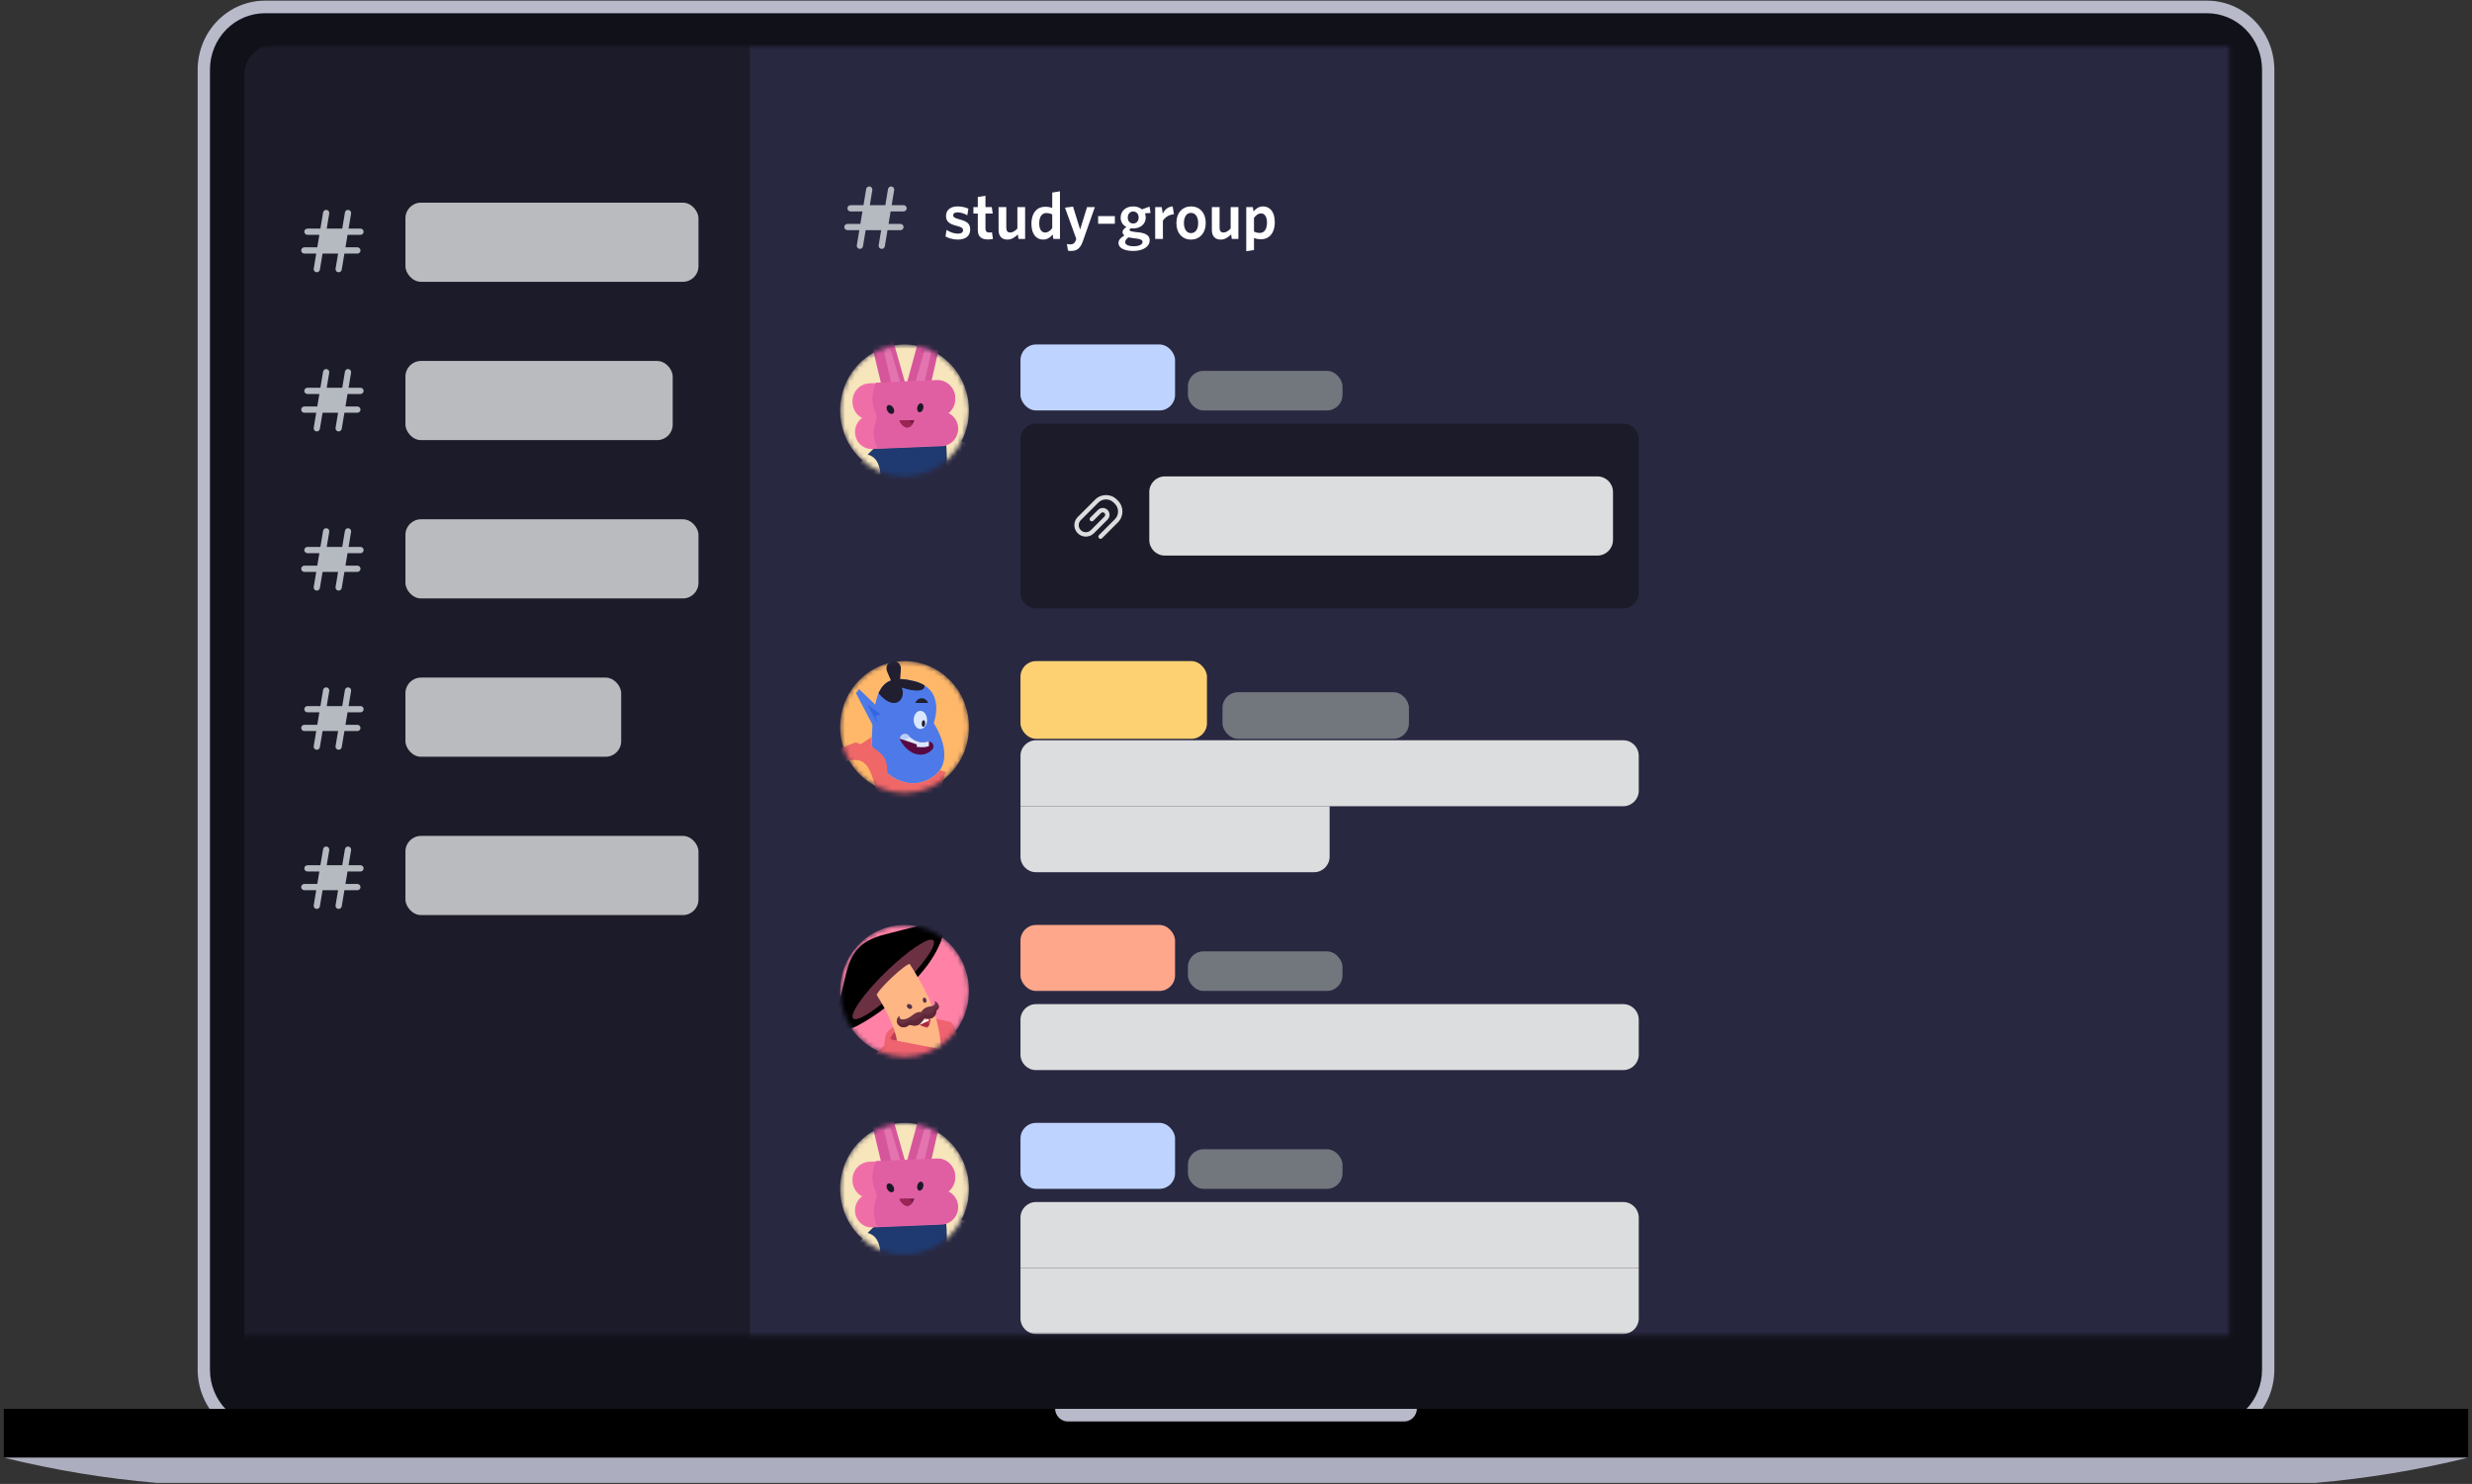 <svg width="528" height="317" viewBox="0 0 528 317" fill="none" xmlns="http://www.w3.org/2000/svg">
<rect x="0" y="0" width="528" height="317" fill="#333333" stroke="none"/>
<path d="M471.399 0.13H56.512C48.616 0.13 42.215 6.687 42.215 14.776V292.663C42.215 300.752 48.616 307.309 56.512 307.309H471.399C479.295 307.309 485.696 300.752 485.696 292.663V14.776C485.696 6.687 479.295 0.13 471.399 0.13Z" fill="#11111A"/>
<path d="M471.399 2.825C474.501 2.825 477.478 4.082 479.679 6.32C481.881 8.559 483.13 11.598 483.153 14.776V292.6C483.153 295.793 481.914 298.856 479.71 301.114C477.506 303.372 474.516 304.64 471.399 304.64H56.6C53.483 304.64 50.493 303.372 48.289 301.114C46.085 298.856 44.846 295.793 44.846 292.6V14.776C44.869 11.598 46.118 8.559 48.32 6.32C50.521 4.082 53.498 2.825 56.6 2.825H471.399ZM471.399 0.13H56.6C52.8 0.13 49.154 1.67 46.459 4.414C43.764 7.158 42.238 10.883 42.215 14.776V292.6C42.215 296.508 43.73 300.256 46.428 303.02C49.126 305.783 52.785 307.336 56.6 307.336H471.399C475.214 307.336 478.873 305.783 481.571 303.02C484.269 300.256 485.784 296.508 485.784 292.6V14.776C485.761 10.883 484.235 7.158 481.54 4.414C478.845 1.67 475.199 0.13 471.399 0.13V0.13Z" fill="#B8B9C9"/>
<path d="M527.186 300.956H0.814V311.37H527.186V300.956Z" fill="url(#paint0_linear_26173_43411)"/>
<path d="M300.008 303.652H227.995C227.304 303.629 226.647 303.338 226.158 302.837C225.67 302.336 225.385 301.664 225.363 300.956H302.639C302.617 301.664 302.333 302.336 301.844 302.837C301.355 303.338 300.699 303.629 300.008 303.652Z" fill="#B8B9C9"/>
<path d="M0.814 311.379C11.54 314.03 22.449 315.832 33.444 316.77H494.556C505.551 315.832 516.46 314.03 527.186 311.379H0.814Z" fill="#ACADBF"/>
<mask id="mask0_26173_43411" style="mask-type:alpha" maskUnits="userSpaceOnUse" x="51" y="9" width="426" height="277">
<path d="M476.137 9.834H51.865V285.259H476.137V9.834Z" fill="#36393F"/>
</mask>
<g mask="url(#mask0_26173_43411)">
<rect x="52.207" y="9.471" width="520.667" height="373.423" rx="6.638" fill="#292841"/>
<path d="M52.207 16.109C52.207 12.443 55.179 9.471 58.845 9.471H160.192V382.894H58.845C55.179 382.894 52.207 379.922 52.207 376.256V16.109Z" fill="#1C1B29"/>
<path d="M207.225 49.039C207.225 47.757 206.551 47.278 204.831 46.827C203.841 46.559 203.593 46.348 203.593 45.981C203.593 45.615 203.896 45.361 204.515 45.361C205.175 45.361 205.959 45.601 206.619 45.981L206.839 44.572C206.179 44.276 205.381 44.093 204.515 44.093C202.974 44.093 202.066 44.925 202.066 46.108C202.066 47.348 202.74 47.827 204.35 48.25C205.409 48.518 205.698 48.715 205.698 49.194C205.698 49.645 205.313 49.913 204.597 49.913C203.772 49.913 202.891 49.589 202.176 49.11L201.956 50.519C202.589 50.871 203.579 51.181 204.542 51.181C206.289 51.181 207.225 50.378 207.225 49.039Z" fill="white"/>
<path d="M212.083 51.04L211.877 49.617C211.725 49.659 211.546 49.673 211.354 49.673C210.721 49.673 210.487 49.377 210.487 48.828V45.615H212.042L211.835 44.234H210.487V41.824L208.85 42.078V44.234H207.915V45.615H208.85V49.11C208.85 50.66 209.731 51.153 211.037 51.153C211.519 51.153 211.822 51.097 212.083 51.04Z" fill="white"/>
<path d="M213.288 44.234V49.124C213.288 50.406 213.935 51.181 215.186 51.181C216.067 51.181 216.782 50.688 217.401 50.082L217.552 51.04H218.956V44.234H217.305V48.828C216.823 49.335 216.301 49.673 215.792 49.673C215.186 49.673 214.939 49.279 214.939 48.687V44.234H213.288Z" fill="white"/>
<path d="M221.971 47.729C221.971 46.235 222.59 45.516 223.457 45.516C224.021 45.516 224.337 45.615 224.75 45.812V48.729C224.31 49.307 223.842 49.673 223.237 49.673C222.508 49.673 221.971 49.053 221.971 47.729ZM220.307 47.827C220.307 50.124 221.421 51.181 222.81 51.181C223.732 51.181 224.379 50.674 224.846 50.096L224.984 51.04H226.401V40.866L224.75 41.134V44.417C224.351 44.276 223.842 44.164 223.209 44.164C221.669 44.164 220.307 45.291 220.307 47.827Z" fill="white"/>
<path d="M228.781 53.605C229.977 53.605 230.748 53.112 231.312 51.477L233.857 44.234H232.192L230.707 49.025L229.193 44.135L227.474 44.361L229.881 51.026L229.826 51.223C229.606 51.956 229.166 52.21 228.616 52.21C228.327 52.21 228.093 52.168 227.887 52.111L228.107 53.534C228.258 53.577 228.423 53.605 228.781 53.605Z" fill="white"/>
<path d="M238.126 47.799V46.165H234.55V47.799H238.126Z" fill="white"/>
<path d="M243.209 46.446C243.209 47.193 242.769 47.743 242.04 47.743C241.325 47.743 240.884 47.207 240.884 46.503C240.884 45.756 241.311 45.178 242.04 45.178C242.742 45.178 243.209 45.728 243.209 46.446ZM245.562 51.322C245.562 50.279 244.709 49.843 243.347 49.645L242.494 49.561C241.462 49.406 241.256 49.349 241.256 49.124C241.256 49.011 241.366 48.884 241.531 48.757C241.696 48.786 241.875 48.8 242.068 48.8C243.498 48.8 244.722 47.926 244.722 46.461C244.722 46.151 244.667 45.84 244.544 45.573L245.754 45.488L245.534 44.135L243.911 44.727C243.429 44.319 242.797 44.093 242.026 44.093C240.541 44.093 239.358 45.009 239.358 46.503C239.358 47.405 239.825 48.109 240.609 48.49C240.059 48.828 239.77 49.194 239.77 49.575C239.77 49.843 239.894 50.096 240.155 50.307C239.33 50.787 238.904 51.28 238.904 51.914C238.904 53.041 240.265 53.605 242.068 53.605C243.993 53.605 245.562 52.788 245.562 51.322ZM242.178 52.604C240.926 52.604 240.334 52.238 240.334 51.731C240.334 51.378 240.554 51.054 241.036 50.702C241.366 50.773 241.572 50.815 242.026 50.871L242.92 50.984C243.746 51.111 244.035 51.322 244.035 51.688C244.035 52.196 243.361 52.604 242.178 52.604Z" fill="white"/>
<path d="M250.741 45.77L250.48 44.093C249.448 44.15 248.788 44.812 248.348 45.601L248.142 44.234H246.738V51.04H248.389V47.137C248.871 46.404 249.71 45.84 250.741 45.77Z" fill="white"/>
<path d="M257.53 47.63C257.53 45.418 256.209 44.093 254.394 44.093C252.592 44.093 251.271 45.432 251.271 47.644C251.271 49.857 252.578 51.181 254.38 51.181C256.196 51.181 257.53 49.843 257.53 47.63ZM255.921 47.644C255.921 48.912 255.398 49.8 254.38 49.8C253.417 49.8 252.88 48.884 252.88 47.63C252.88 46.376 253.403 45.474 254.38 45.474C255.37 45.474 255.921 46.39 255.921 47.644Z" fill="white"/>
<path d="M258.842 44.234V49.124C258.842 50.406 259.488 51.181 260.74 51.181C261.62 51.181 262.336 50.688 262.955 50.082L263.106 51.04H264.509V44.234H262.858V48.828C262.377 49.335 261.854 49.673 261.345 49.673C260.74 49.673 260.492 49.279 260.492 48.687V44.234H258.842Z" fill="white"/>
<path d="M270.62 47.546C270.62 49.039 269.973 49.758 269.12 49.758C268.556 49.758 268.24 49.659 267.841 49.462V46.545C268.281 45.967 268.749 45.587 269.34 45.587C270.083 45.587 270.62 46.235 270.62 47.546ZM272.284 47.447C272.284 45.164 271.17 44.093 269.781 44.093C268.859 44.093 268.213 44.614 267.745 45.164L267.593 44.234H266.19V53.661L267.841 53.408V50.843C268.24 50.998 268.749 51.111 269.382 51.111C270.909 51.111 272.284 49.983 272.284 47.447Z" fill="white"/>
<mask id="mask1_26173_43411" style="mask-type:alpha" maskUnits="userSpaceOnUse" x="179" y="73" width="28" height="29">
<ellipse cx="193.206" cy="87.678" rx="13.756" ry="14.091" fill="#C4C4C4"/>
</mask>
<g mask="url(#mask1_26173_43411)">
<ellipse cx="193.206" cy="87.678" rx="13.756" ry="14.091" fill="#F7E5BC"/>
<path d="M209.026 96.499L207.157 100.916C207.011 101.265 206.798 101.58 206.53 101.843C206.263 102.106 205.947 102.311 205.601 102.447C205.255 102.582 204.886 102.645 204.516 102.632C204.145 102.619 203.781 102.53 203.445 102.37L196.459 99.113L199.939 93.494L204.196 95.926L204.824 94.025C207.02 94.92 208.194 95.703 209.026 96.499Z" fill="#F7E5BC"/>
<path d="M200.907 94.36C203.718 94.836 203.977 95.437 204.728 96.946L201.712 96.597L200.907 94.36Z" fill="#F7E5BC"/>
<path d="M187.672 70.416C187.113 70.594 186.641 70.984 186.352 71.506C186.063 72.028 185.979 72.642 186.116 73.226L188.913 84.925L193.921 83.863L190.551 72.01C190.466 71.71 190.325 71.43 190.133 71.187C189.942 70.944 189.706 70.742 189.438 70.594C189.17 70.445 188.875 70.353 188.572 70.323C188.269 70.292 187.963 70.324 187.672 70.416Z" fill="#D6569B"/>
<path d="M190.455 82.185L192.434 82.102L190.332 75.057C190.303 74.955 190.254 74.861 190.188 74.78C190.122 74.699 190.04 74.633 189.948 74.586C189.856 74.539 189.755 74.512 189.652 74.506C189.549 74.5 189.446 74.516 189.35 74.553C189.181 74.62 189.041 74.748 188.958 74.913C188.875 75.078 188.854 75.268 188.9 75.448L190.455 82.185Z" fill="#E374B0"/>
<path d="M199.256 70.36C199.817 70.533 200.293 70.918 200.587 71.437C200.881 71.957 200.971 72.571 200.838 73.156L198.164 84.869L193.143 83.877L196.39 71.982C196.472 71.681 196.611 71.4 196.8 71.154C196.989 70.909 197.224 70.706 197.491 70.555C197.757 70.403 198.051 70.308 198.354 70.275C198.657 70.242 198.964 70.271 199.256 70.36Z" fill="#D6569B"/>
<path d="M197.359 82.158L195.395 82.088L197.414 75.015C197.443 74.914 197.492 74.82 197.558 74.74C197.625 74.659 197.707 74.594 197.799 74.548C197.892 74.501 197.993 74.476 198.096 74.472C198.199 74.469 198.301 74.487 198.396 74.526C198.565 74.59 198.706 74.714 198.791 74.876C198.877 75.039 198.901 75.227 198.86 75.407L197.359 82.158Z" fill="#E374B0"/>
<path d="M202.968 99.211L202.149 101.866L202.04 102.202L201.03 105.445H182.255C182.077 104.732 182.296 104.592 182.773 103.795C183.251 102.999 183.005 103.208 183.073 101.279C183.128 99.923 183.606 98.665 185.311 97.1C185.83 96.639 185.952 96.457 186.485 95.954L186.648 95.8L186.73 95.716L186.839 95.632L199.666 93.564L202.245 97.966L202.968 99.211Z" fill="#F7E5BC"/>
<path d="M202.149 101.866C202.067 103.138 201.958 104.34 201.821 105.445H188.026C188.04 104.872 188.053 104.159 188.081 103.292C188.078 103.199 188.083 103.105 188.094 103.013V101.936C187.999 99.378 187.289 97.631 185.311 97.1C185.679 96.722 186.061 96.345 186.484 95.954L186.648 95.8L186.839 95.632L199.665 93.564C200.675 93.941 201.344 94.207 202.108 95.003C202.19 96.01 202.231 97.002 202.244 97.966C202.258 99.322 202.217 100.622 202.149 101.866Z" fill="#1F3A70"/>
<path d="M200.918 88.032L186.031 88.642C184.072 88.722 182.547 90.414 182.625 92.421L182.626 92.427C182.704 94.434 184.356 95.996 186.315 95.916L201.202 95.306C203.162 95.226 204.686 93.533 204.608 91.526L204.608 91.521C204.529 89.513 202.877 87.951 200.918 88.032Z" fill="#F06EA8"/>
<path d="M200.141 81.271L185.676 81.892C183.605 81.981 181.997 83.772 182.084 85.893L182.089 86.02C182.176 88.141 183.925 89.789 185.995 89.7L200.46 89.079C202.531 88.99 204.139 87.198 204.052 85.077L204.047 84.95C203.96 82.829 202.211 81.182 200.141 81.271Z" fill="#F06EA8"/>
<path d="M201.153 95.185C203.063 95.101 204.632 93.522 204.632 91.565C204.639 90.853 204.44 90.156 204.061 89.559C203.683 88.962 203.141 88.493 202.504 88.21C202.984 87.835 203.368 87.347 203.625 86.787C203.881 86.228 204.002 85.613 203.977 84.995V84.87C203.956 84.365 203.838 83.869 203.63 83.411C203.422 82.953 203.127 82.541 202.763 82.199C202.4 81.858 201.974 81.593 201.51 81.421C201.046 81.248 200.554 81.171 200.061 81.193L187.153 81.752C185.993 84.031 186.157 86.477 187.016 88.238C187.142 88.505 187.212 88.795 187.224 89.091C187.236 89.386 187.188 89.681 187.084 89.957C185.843 93.34 187.48 95.786 187.48 95.786L201.153 95.185Z" fill="#E05FA3"/>
<path d="M190.73 88.332C191.058 88.112 191.076 87.547 190.771 87.069C190.465 86.591 189.952 86.381 189.624 86.601C189.296 86.821 189.278 87.386 189.583 87.865C189.889 88.343 190.402 88.552 190.73 88.332Z" fill="#1B1926"/>
<path d="M197.194 87.289C197.336 86.768 197.169 86.265 196.82 86.166C196.472 86.066 196.075 86.407 195.933 86.928C195.791 87.448 195.958 87.951 196.307 88.05C196.655 88.15 197.052 87.809 197.194 87.289Z" fill="#1B1926"/>
<path d="M192.161 90.013C193.061 91.578 194.385 91.942 195.272 89.915C195.282 89.897 195.288 89.876 195.287 89.855C195.286 89.834 195.28 89.813 195.269 89.796C195.257 89.778 195.241 89.764 195.223 89.756C195.204 89.747 195.183 89.744 195.163 89.747L192.256 89.831C192.237 89.833 192.218 89.841 192.201 89.852C192.185 89.863 192.172 89.879 192.162 89.896C192.153 89.914 192.148 89.934 192.147 89.954C192.147 89.975 192.152 89.995 192.161 90.013Z" fill="#751B40"/>
<path d="M193.975 89.789L192.256 89.831C192.237 89.833 192.218 89.841 192.201 89.852C192.185 89.863 192.172 89.879 192.162 89.896C192.153 89.914 192.148 89.934 192.147 89.954C192.147 89.975 192.152 89.995 192.161 90.013C192.938 91.355 194.016 91.816 194.876 90.642C194.663 90.274 194.35 89.978 193.975 89.789Z" fill="#9C2455"/>
</g>
<g clipPath="url(#clip0_26173_43411)">
<rect x="217.968" y="73.587" width="33.014" height="14.091" rx="3.319" fill="#BED3FF"/>
<rect x="253.733" y="79.224" width="33.014" height="8.455" rx="3.319" fill="#72767D"/>
</g>
<path d="M217.968 93.816C217.968 91.983 219.454 90.497 221.287 90.497H346.707C348.54 90.497 350.026 91.983 350.026 93.816V126.634C350.026 128.467 348.54 129.953 346.707 129.953H221.287C219.454 129.953 217.968 128.467 217.968 126.634V93.816Z" fill="#1C1B29"/>
<path d="M245.479 105.089C245.479 103.256 246.965 101.771 248.798 101.771H341.204C343.037 101.771 344.523 103.256 344.523 105.089V115.361C344.523 117.194 343.037 118.68 341.204 118.68H248.798C246.965 118.68 245.479 117.194 245.479 115.361V105.089Z" fill="#DCDDDE"/>
<mask id="mask2_26173_43411" style="mask-type:alpha" maskUnits="userSpaceOnUse" x="179" y="141" width="28" height="29">
<ellipse cx="193.206" cy="155.317" rx="13.756" ry="14.091" fill="#C4C4C4"/>
</mask>
<g mask="url(#mask2_26173_43411)">
<ellipse cx="193.206" cy="155.317" rx="13.756" ry="14.091" fill="#FFB869"/>
<path d="M186.148 159.92C187.754 165.639 194.212 169.601 199.394 165.863C204.575 162.126 199.43 154.463 199.43 154.463C199.43 154.463 202.24 147.212 195.198 145.492C188.155 143.773 186.404 146.913 186.148 159.92Z" fill="#4D7AE8"/>
<path d="M196.583 155.734C195.797 155.734 195.16 154.864 195.16 153.79C195.16 152.717 195.797 151.847 196.583 151.847C197.369 151.847 198.006 152.717 198.006 153.79C198.006 154.864 197.369 155.734 196.583 155.734Z" fill="#DBE7FF"/>
<path d="M197.194 155.266C196.993 155.252 196.851 154.924 196.877 154.532C196.903 154.141 197.087 153.835 197.288 153.849C197.489 153.863 197.631 154.192 197.605 154.583C197.579 154.974 197.395 155.28 197.194 155.266Z" fill="#201E2F"/>
<path d="M198.227 150.165C198.132 149.875 197.951 149.622 197.709 149.443C197.466 149.264 197.175 149.168 196.876 149.168C196.578 149.168 196.286 149.264 196.044 149.443C195.802 149.622 195.621 149.875 195.526 150.165H198.227Z" fill="#201E2F"/>
<path d="M198.081 158.425C196.694 158.799 195.198 158.462 193.957 157.079C193.795 156.89 193.568 156.772 193.323 156.751C193.078 156.73 192.834 156.808 192.644 156.967C192.436 157.111 192.293 157.334 192.245 157.586C192.197 157.838 192.249 158.099 192.388 158.313C194.286 161.49 197.241 161.976 199.066 160.182C199.191 160.066 199.284 159.919 199.335 159.755C199.386 159.591 199.394 159.416 199.358 159.247C199.332 159.104 199.278 158.968 199.199 158.848C199.119 158.727 199.016 158.625 198.896 158.548C198.776 158.47 198.641 158.419 198.501 158.398C198.36 158.377 198.217 158.386 198.081 158.425Z" fill="#590942"/>
<path d="M197.022 158.575C197.38 158.578 197.737 158.528 198.08 158.426H198.409V159.36C198.409 159.36 197.861 159.771 195.818 159.547V159.024L192.242 157.79C192.244 157.636 192.281 157.485 192.35 157.348C192.42 157.212 192.521 157.094 192.644 157.005C192.644 156.995 192.647 156.986 192.654 156.979C192.661 156.972 192.67 156.968 192.68 156.968C192.83 156.863 193.009 156.81 193.191 156.818C193.227 156.781 193.3 156.818 193.337 156.818H193.665C193.702 156.856 193.738 156.856 193.738 156.893C193.738 156.93 193.811 156.893 193.811 156.93L193.957 157.043C194.173 157.296 194.418 157.522 194.687 157.715L195.198 158.052C195.436 158.202 195.694 158.315 195.964 158.388C196.305 158.508 196.662 158.571 197.022 158.575Z" fill="#DBE7FF"/>
<path d="M192.644 156.967C192.644 156.957 192.647 156.948 192.654 156.941C192.661 156.934 192.67 156.93 192.68 156.93C192.83 156.825 193.009 156.772 193.191 156.78C193.227 156.743 193.3 156.78 193.337 156.78H193.665C193.702 156.818 193.738 156.818 193.738 156.855C193.738 156.892 193.811 156.855 193.811 156.892L193.957 157.005C194.072 157.16 194.207 157.298 194.359 157.416L193.337 158.051L192.242 157.677C192.254 157.536 192.297 157.399 192.366 157.277C192.435 157.154 192.53 157.048 192.644 156.967Z" fill="#B5CDFF"/>
<path d="M187.645 148.108C188.958 145.118 191.257 144.52 195.198 145.492C195.991 145.673 196.754 145.976 197.46 146.389C197.679 147.585 195.891 147.959 192.57 146.875C193.665 148.893 191.403 152.482 187.645 148.108Z" fill="#201E2F"/>
<path d="M192.241 145.38L192.424 142.913C192.44 142.688 192.409 142.462 192.332 142.25C192.255 142.038 192.135 141.846 191.979 141.686C191.823 141.527 191.636 141.403 191.429 141.325C191.222 141.246 191.002 141.214 190.782 141.231C190.534 141.245 190.294 141.321 190.081 141.452C189.868 141.582 189.689 141.764 189.56 141.981C189.431 142.197 189.355 142.443 189.339 142.697C189.323 142.95 189.367 143.204 189.468 143.436L190.563 145.978L192.241 145.38Z" fill="#201E2F"/>
<path d="M182.755 158.574L183.849 158.986L186.148 157.453V159.359L188.045 160.892C188.444 161.228 188.772 161.642 189.011 162.111C189.249 162.58 189.392 163.094 189.432 163.621L189.505 165.153C192.278 167.508 196.073 168.255 199.393 165.863C199.933 165.494 200.414 165.04 200.816 164.518L201.948 164.929C201.948 164.929 199.649 174.834 195.818 176.628C191.986 178.422 189.323 176.628 189.323 176.628C185.309 162.649 186.476 160.032 176.552 164.069L176.077 161.228L182.755 158.574Z" fill="#EF6767"/>
<path d="M190.71 154.127L183.485 147.212L182.828 148.072L188.411 158.724L190.71 154.127Z" fill="#4D7AE8"/>
<path d="M188.082 152.556L185.236 150.5L187.426 154.537L187.024 152.967L188.082 152.556Z" fill="#3366E0"/>
</g>
<g clipPath="url(#clip1_26173_43411)">
<rect x="217.968" y="141.226" width="39.828" height="16.595" rx="3.319" fill="#FDD171"/>
<rect x="261.114" y="147.864" width="39.828" height="9.957" rx="3.319" fill="#72767D"/>
</g>
<path d="M217.968 161.455C217.968 159.622 219.454 158.136 221.287 158.136H346.707C348.54 158.136 350.026 159.622 350.026 161.455V168.908C350.026 170.741 348.54 172.227 346.707 172.227H217.968V161.455Z" fill="#DCDDDE"/>
<path d="M217.968 172.228H283.997V183C283.997 184.833 282.511 186.319 280.678 186.319H221.287C219.454 186.319 217.968 184.833 217.968 183V172.228Z" fill="#DCDDDE"/>
<mask id="mask3_26173_43411" style="mask-type:alpha" maskUnits="userSpaceOnUse" x="179" y="197" width="28" height="29">
<ellipse cx="193.206" cy="211.683" rx="13.756" ry="14.091" fill="#C4C4C4"/>
</mask>
<g mask="url(#mask3_26173_43411)">
<ellipse cx="193.206" cy="211.683" rx="13.756" ry="14.091" fill="#FF82A6"/>
<path d="M201.018 200.855L200.978 200.975L200.856 201.268L200.815 201.388L200.72 201.601C198.638 206.495 194.676 210.116 192.05 212.633C189.331 215.226 186.275 217.425 182.97 219.165C179.716 220.773 178.257 219.354 178.634 216.646L178.967 215.285L180.605 208.428L180.675 208.095C181.783 203.626 183.467 201.054 188.904 199.638L197.177 197.522L197.204 197.509C200.093 196.782 202.095 197.761 201.018 200.855Z" fill="url(#paint1_linear_26173_43411)"/>
<path d="M200.191 197.55C197.569 198.01 192.646 201.253 187.755 206.002C182.864 210.751 179.117 215.983 178.768 218.543C179.22 219.904 180.627 220.321 182.984 219.166C186.287 217.428 189.341 215.231 192.059 212.64C194.683 210.126 198.643 206.508 200.724 201.618L200.819 201.405L200.86 201.285L200.981 200.992L201.022 200.872C201.662 199.06 201.245 197.979 200.191 197.55Z" fill="url(#paint2_linear_26173_43411)"/>
<path d="M192.339 210.883C197.071 206.282 200.22 201.81 199.372 200.894C198.524 199.979 194 202.966 189.268 207.567C184.536 212.168 181.387 216.64 182.235 217.555C183.083 218.471 187.607 215.483 192.339 210.883Z" fill="#6B3143"/>
<path d="M191.399 218.926L190.142 219.859C189.838 220.065 189.583 220.338 189.395 220.657C189.207 220.976 189.091 221.333 189.055 221.702L188.836 223.373L186.619 225.453C186.154 225.918 185.879 226.544 185.848 227.203L185.852 228.795C185.852 228.795 197.872 235.281 204.363 234.066C210.854 232.851 206.972 221.529 206.972 221.529C206.915 221.419 206.829 221.326 206.724 221.262C206.618 221.198 206.497 221.165 206.374 221.167L204.449 221.042L203.639 218.994C203.564 218.804 203.445 218.637 203.291 218.506C203.138 218.375 202.954 218.285 202.758 218.243L197.086 217.053L191.399 218.926Z" fill="#EF6270"/>
<path d="M191.632 222.3C189.906 221.975 190.024 222.016 190.52 221.201C190.804 220.697 191.218 220.282 191.716 220L191.632 222.3Z" fill="#BD3C53"/>
<path d="M194.34 205.962C194.132 205.734 192.38 207.016 190.437 208.861C188.493 210.706 187.09 212.379 187.297 212.607C189.6 216.204 191.13 219.625 191.593 222.321L201.029 224.152C200.568 215.6 196.679 209.774 194.34 205.962Z" fill="#FFB685"/>
<path d="M197.861 213.565C197.784 213.262 197.555 213.062 197.351 213.119C197.146 213.175 197.044 213.466 197.121 213.769C197.199 214.072 197.427 214.272 197.632 214.215C197.836 214.159 197.939 213.868 197.861 213.565Z" fill="#543247"/>
<path d="M194.768 215.359C194.916 215.14 194.811 214.803 194.534 214.607C194.256 214.41 193.91 214.428 193.762 214.647C193.613 214.866 193.718 215.203 193.996 215.4C194.274 215.597 194.619 215.578 194.768 215.359Z" fill="#543247"/>
<path d="M196.708 218.334C197.499 217.935 198.225 217.536 198.564 217.63C198.903 217.724 198.75 218.365 198.374 219.086C197.997 219.806 198.106 219.486 197.245 219.257C196.384 219.028 196.101 218.639 196.708 218.334Z" fill="#C74153"/>
<path d="M197.037 218.198L196.429 218.638C196.451 218.892 196.802 219.147 197.245 219.255C197.689 219.363 198.2 219.404 198.374 219.084L198.536 218.736C198.316 218.549 197.707 218.093 197.037 218.198Z" fill="#A82C3C"/>
<path d="M198.233 217.627C197.705 217.815 197.195 218.05 196.707 218.329C196.365 218.501 196.389 218.688 196.543 218.875L198.358 218.027C198.463 217.974 198.335 217.774 198.233 217.627Z" fill="white"/>
<path d="M200.521 215.097C200.535 215.058 200.509 215.004 200.523 214.964C200.494 214.694 200.382 214.441 200.205 214.24C200.027 214.039 199.792 213.9 199.532 213.842C199.594 213.899 199.644 213.97 199.675 214.05C199.707 214.13 199.72 214.216 199.714 214.302C199.707 214.388 199.682 214.472 199.639 214.547C199.596 214.622 199.538 214.686 199.467 214.735C199.214 214.884 198.93 214.97 198.64 214.986C198.261 215.032 197.896 215.161 197.57 215.366C197.244 215.57 196.966 215.844 196.754 216.168C195.421 216.112 194.951 216.977 194.003 217.455C193.747 217.591 193.472 217.685 193.188 217.733C192.258 217.904 192.106 217.517 192.087 216.997C191.055 217.848 191.693 219.049 192.486 219.344C192.954 219.572 193.583 219.454 194.244 218.922C195.873 219.326 196.452 219.1 197.402 217.53C198.953 217.907 199.955 217.269 200.041 215.803C200.172 215.735 200.284 215.635 200.368 215.511C200.452 215.388 200.505 215.246 200.521 215.097Z" fill="#6B3143"/>
<path d="M197.403 217.532C198.954 217.909 199.956 217.272 200.041 215.806C200.172 215.738 200.285 215.638 200.369 215.515C200.453 215.392 200.505 215.25 200.522 215.101C200.535 215.061 200.51 215.008 200.524 214.968C200.498 214.83 200.456 214.696 200.398 214.568C200.415 214.789 200.351 215.009 200.218 215.186C200.085 215.363 199.893 215.484 199.679 215.526C199.207 216.59 198.263 216.801 197.181 216.586C197.181 216.586 195.954 218.328 194.273 217.951C193.083 218.948 191.816 218.825 191.555 217.865C191.529 218.184 191.606 218.501 191.775 218.769C191.944 219.037 192.195 219.239 192.489 219.346C192.957 219.573 193.586 219.455 194.247 218.924C195.875 219.327 196.454 219.102 197.403 217.532Z" fill="#5E2737"/>
</g>
<g clipPath="url(#clip2_26173_43411)">
<rect x="217.968" y="197.592" width="33.014" height="14.091" rx="3.319" fill="#FFA78B"/>
<rect x="253.733" y="203.229" width="33.014" height="8.455" rx="3.319" fill="#72767D"/>
</g>
<path d="M217.968 217.821C217.968 215.988 219.454 214.502 221.287 214.502H346.707C348.54 214.502 350.026 215.988 350.026 217.821V225.274C350.026 227.107 348.54 228.593 346.707 228.593H221.287C219.454 228.593 217.968 227.107 217.968 225.274V217.821Z" fill="#DCDDDE"/>
<mask id="mask4_26173_43411" style="mask-type:alpha" maskUnits="userSpaceOnUse" x="179" y="239" width="28" height="30">
<ellipse cx="193.206" cy="253.958" rx="13.756" ry="14.091" fill="#C4C4C4"/>
</mask>
<g mask="url(#mask4_26173_43411)">
<ellipse cx="193.206" cy="253.958" rx="13.756" ry="14.091" fill="#F7E5BC"/>
<path d="M209.026 262.778L207.157 267.195C207.011 267.543 206.798 267.859 206.53 268.121C206.263 268.384 205.947 268.59 205.601 268.725C205.255 268.861 204.886 268.924 204.516 268.911C204.145 268.897 203.781 268.808 203.445 268.648L196.459 265.392L199.939 259.772L204.196 262.205L204.824 260.304C207.02 261.198 208.194 261.981 209.026 262.778Z" fill="#F7E5BC"/>
<path d="M200.907 260.639C203.718 261.114 203.977 261.715 204.728 263.225L201.712 262.875L200.907 260.639Z" fill="#F7E5BC"/>
<path d="M187.671 236.694C187.112 236.873 186.64 237.263 186.351 237.784C186.062 238.306 185.978 238.921 186.115 239.504L188.912 251.203L193.92 250.141L190.55 238.288C190.465 237.988 190.324 237.708 190.132 237.465C189.941 237.222 189.705 237.02 189.437 236.872C189.169 236.724 188.874 236.632 188.571 236.601C188.268 236.571 187.962 236.602 187.671 236.694Z" fill="#D6569B"/>
<path d="M190.455 248.464L192.434 248.38L190.332 241.335C190.303 241.234 190.254 241.14 190.188 241.059C190.122 240.978 190.04 240.912 189.948 240.864C189.856 240.817 189.755 240.79 189.652 240.784C189.549 240.779 189.446 240.795 189.35 240.832C189.181 240.898 189.041 241.026 188.958 241.191C188.875 241.356 188.854 241.547 188.9 241.726L190.455 248.464Z" fill="#E374B0"/>
<path d="M199.256 236.638C199.817 236.811 200.293 237.196 200.587 237.716C200.881 238.235 200.971 238.849 200.838 239.434L198.164 251.148L193.143 250.155L196.39 238.26C196.472 237.959 196.611 237.678 196.8 237.433C196.989 237.188 197.224 236.984 197.491 236.833C197.757 236.682 198.051 236.587 198.354 236.553C198.657 236.52 198.964 236.549 199.256 236.638Z" fill="#D6569B"/>
<path d="M197.359 248.436L195.395 248.367L197.414 241.294C197.443 241.193 197.492 241.099 197.558 241.018C197.625 240.937 197.707 240.872 197.799 240.826C197.892 240.78 197.993 240.754 198.096 240.75C198.199 240.747 198.301 240.765 198.396 240.805C198.565 240.868 198.706 240.993 198.791 241.155C198.877 241.317 198.901 241.506 198.86 241.685L197.359 248.436Z" fill="#E374B0"/>
<path d="M202.968 265.489L202.149 268.145L202.04 268.48L201.03 271.723H182.255C182.077 271.01 182.296 270.87 182.773 270.074C183.251 269.277 183.005 269.487 183.073 267.558C183.128 266.202 183.606 264.944 185.311 263.378C185.83 262.917 185.952 262.735 186.485 262.232L186.648 262.078L186.73 261.994L186.839 261.911L199.666 259.842L202.245 264.245L202.968 265.489Z" fill="#F7E5BC"/>
<path d="M202.149 268.145C202.067 269.417 201.958 270.619 201.821 271.723H188.026C188.04 271.15 188.053 270.437 188.081 269.57C188.078 269.477 188.083 269.384 188.094 269.291V268.215C187.999 265.657 187.289 263.909 185.311 263.378C185.679 263.001 186.061 262.623 186.484 262.232L186.648 262.078L186.839 261.911L199.665 259.842C200.675 260.219 201.344 260.485 202.108 261.282C202.19 262.288 202.231 263.28 202.244 264.245C202.258 265.601 202.217 266.901 202.149 268.145Z" fill="#1F3A70"/>
<path d="M200.918 254.31L186.031 254.92C184.072 255 182.547 256.693 182.625 258.7L182.626 258.705C182.704 260.712 184.356 262.274 186.315 262.194L201.202 261.584C203.162 261.504 204.686 259.812 204.608 257.805L204.608 257.799C204.529 255.792 202.877 254.23 200.918 254.31Z" fill="#F06EA8"/>
<path d="M200.141 247.549L185.676 248.17C183.605 248.259 181.997 250.051 182.084 252.172L182.089 252.299C182.176 254.42 183.925 256.067 185.995 255.978L200.46 255.357C202.531 255.268 204.139 253.477 204.052 251.356L204.047 251.229C203.96 249.108 202.211 247.46 200.141 247.549Z" fill="#F06EA8"/>
<path d="M201.153 261.463C203.063 261.38 204.632 259.8 204.632 257.843C204.639 257.132 204.44 256.434 204.061 255.837C203.683 255.241 203.141 254.771 202.504 254.489C202.984 254.114 203.368 253.626 203.625 253.066C203.881 252.506 204.002 251.891 203.977 251.274V251.148C203.956 250.643 203.838 250.147 203.63 249.689C203.422 249.231 203.127 248.819 202.763 248.478C202.4 248.136 201.974 247.872 201.51 247.699C201.046 247.526 200.554 247.449 200.061 247.472L187.153 248.031C185.993 250.309 186.157 252.755 187.016 254.516C187.142 254.783 187.212 255.073 187.224 255.369C187.236 255.665 187.188 255.96 187.084 256.236C185.843 259.618 187.48 262.065 187.48 262.065L201.153 261.463Z" fill="#E05FA3"/>
<path d="M190.73 254.61C191.058 254.391 191.076 253.825 190.771 253.347C190.465 252.869 189.952 252.66 189.624 252.879C189.296 253.099 189.278 253.665 189.583 254.143C189.889 254.621 190.402 254.83 190.73 254.61Z" fill="#1B1926"/>
<path d="M197.194 253.567C197.336 253.046 197.169 252.544 196.82 252.444C196.472 252.344 196.075 252.686 195.933 253.206C195.791 253.727 195.958 254.229 196.307 254.329C196.655 254.429 197.052 254.087 197.194 253.567Z" fill="#1B1926"/>
<path d="M192.161 256.291C193.061 257.857 194.385 258.22 195.272 256.193C195.282 256.175 195.288 256.154 195.287 256.133C195.286 256.112 195.28 256.092 195.269 256.074C195.257 256.057 195.241 256.043 195.223 256.034C195.204 256.026 195.183 256.023 195.163 256.026L192.256 256.109C192.237 256.112 192.218 256.119 192.201 256.13C192.185 256.142 192.172 256.157 192.162 256.175C192.153 256.193 192.148 256.212 192.147 256.233C192.147 256.253 192.152 256.273 192.161 256.291Z" fill="#751B40"/>
<path d="M193.975 256.067L192.256 256.109C192.237 256.112 192.218 256.119 192.201 256.13C192.185 256.142 192.172 256.157 192.162 256.175C192.153 256.192 192.148 256.212 192.147 256.233C192.147 256.253 192.152 256.273 192.161 256.291C192.938 257.633 194.016 258.094 194.876 256.92C194.663 256.553 194.35 256.256 193.975 256.067Z" fill="#9C2455"/>
</g>
<g clipPath="url(#clip3_26173_43411)">
<rect x="217.968" y="239.866" width="33.014" height="14.091" rx="3.319" fill="#BED3FF"/>
<rect x="253.733" y="245.503" width="33.014" height="8.455" rx="3.319" fill="#72767D"/>
</g>
<path d="M217.968 260.095C217.968 258.262 219.454 256.776 221.287 256.776H346.707C348.54 256.776 350.026 258.262 350.026 260.095V270.868H217.968V260.095Z" fill="#DCDDDE"/>
<path d="M217.968 270.868H350.026V281.641C350.026 283.474 348.54 284.96 346.707 284.96H221.287C219.454 284.96 217.968 283.474 217.968 281.641V270.868Z" fill="#DCDDDE"/>
<rect x="86.598" y="43.29" width="62.59" height="16.91" rx="3.319" fill="#B9BBBE"/>
<rect x="86.598" y="77.109" width="57.088" height="16.91" rx="3.319" fill="#B9BBBE"/>
<rect x="86.598" y="110.929" width="62.59" height="16.91" rx="3.319" fill="#B9BBBE"/>
<rect x="86.598" y="144.748" width="46.083" height="16.91" rx="3.319" fill="#B9BBBE"/>
<rect x="86.598" y="178.567" width="62.59" height="16.91" rx="3.319" fill="#B9BBBE"/>
</g>
<path d="M233.936 106.706C235.206 105.436 237.265 105.436 238.535 106.706L238.79 106.961C240.064 108.236 240.064 110.302 238.79 111.576L235.398 114.967C235.216 115.15 234.921 115.15 234.738 114.967C234.556 114.785 234.556 114.49 234.738 114.307L238.13 110.916C239.039 110.006 239.039 108.531 238.13 107.622L237.875 107.367C236.969 106.461 235.502 106.461 234.596 107.367L230.852 111.111C230.295 111.668 230.258 112.558 230.766 113.159C231.339 113.835 232.366 113.878 232.992 113.252L235.905 110.339C236.11 110.135 236.11 109.803 235.905 109.599C235.701 109.394 235.369 109.394 235.165 109.599L233.531 111.233C233.349 111.415 233.053 111.415 232.871 111.233C232.689 111.05 232.689 110.755 232.871 110.573L234.505 108.939C235.074 108.37 235.997 108.37 236.566 108.939C237.135 109.508 237.135 110.43 236.566 110.999L233.653 113.912C232.64 114.925 230.979 114.856 230.054 113.763C229.232 112.791 229.291 111.351 230.191 110.451L233.936 106.706Z" fill="#DCDDDE"/>
<path fillRule="evenodd" clipRule="evenodd" d="M70.324 45.609C70.385 45.246 70.139 44.903 69.776 44.842C69.413 44.782 69.069 45.027 69.009 45.39L68.435 48.833H65.666C65.298 48.833 65 49.132 65 49.5C65 49.868 65.298 50.166 65.666 50.166H68.213L67.768 52.833H65C64.632 52.833 64.333 53.132 64.333 53.5C64.333 53.868 64.632 54.166 65 54.166H67.546L67.009 57.39C66.948 57.753 67.194 58.097 67.557 58.157C67.92 58.218 68.263 57.973 68.324 57.609L68.898 54.166H72.213L71.675 57.39C71.615 57.753 71.86 58.097 72.223 58.157C72.587 58.218 72.93 57.973 72.991 57.609L73.564 54.166H76.333C76.701 54.166 77 53.868 77 53.5C77 53.132 76.701 52.833 76.333 52.833H73.787L74.231 50.166H77C77.368 50.166 77.666 49.868 77.666 49.5C77.666 49.132 77.368 48.833 77 48.833H74.453L74.991 45.609C75.051 45.246 74.806 44.903 74.443 44.842C74.079 44.782 73.736 45.027 73.675 45.39L73.102 48.833H69.787L70.324 45.609ZM72.435 52.833L72.879 50.166H69.564L69.12 52.833H72.435Z" fill="#B5BAC1"/>
<path fillRule="evenodd" clipRule="evenodd" d="M186.324 40.609C186.384 40.246 186.139 39.903 185.776 39.842C185.413 39.782 185.069 40.027 185.009 40.39L184.435 43.833H181.666C181.298 43.833 181 44.132 181 44.5C181 44.868 181.298 45.166 181.666 45.166H184.213L183.768 47.833H181C180.631 47.833 180.333 48.132 180.333 48.5C180.333 48.868 180.631 49.166 181 49.166H183.546L183.009 52.39C182.948 52.753 183.194 53.097 183.557 53.157C183.92 53.218 184.263 52.973 184.324 52.609L184.898 49.166H188.213L187.675 52.39C187.615 52.753 187.86 53.097 188.223 53.157C188.587 53.218 188.93 52.973 188.991 52.609L189.564 49.166H192.333C192.701 49.166 193 48.868 193 48.5C193 48.132 192.701 47.833 192.333 47.833H189.787L190.231 45.166H193C193.368 45.166 193.666 44.868 193.666 44.5C193.666 44.132 193.368 43.833 193 43.833H190.453L190.991 40.609C191.051 40.246 190.806 39.903 190.443 39.842C190.079 39.782 189.736 40.027 189.675 40.39L189.102 43.833H185.787L186.324 40.609ZM188.435 47.833L188.879 45.166H185.564L185.12 47.833H188.435Z" fill="#B5BAC1"/>
<path fillRule="evenodd" clipRule="evenodd" d="M70.324 79.609C70.385 79.246 70.139 78.903 69.776 78.842C69.413 78.782 69.069 79.027 69.009 79.39L68.435 82.833H65.666C65.298 82.833 65 83.132 65 83.5C65 83.868 65.298 84.166 65.666 84.166H68.213L67.768 86.833H65C64.632 86.833 64.333 87.132 64.333 87.5C64.333 87.868 64.632 88.166 65 88.166H67.546L67.009 91.39C66.948 91.753 67.194 92.097 67.557 92.157C67.92 92.218 68.263 91.973 68.324 91.609L68.898 88.166H72.213L71.675 91.39C71.615 91.753 71.86 92.097 72.223 92.157C72.587 92.218 72.93 91.973 72.991 91.609L73.564 88.166H76.333C76.701 88.166 77 87.868 77 87.5C77 87.132 76.701 86.833 76.333 86.833H73.787L74.231 84.166H77C77.368 84.166 77.666 83.868 77.666 83.5C77.666 83.132 77.368 82.833 77 82.833H74.453L74.991 79.609C75.051 79.246 74.806 78.903 74.443 78.842C74.079 78.782 73.736 79.027 73.675 79.39L73.102 82.833H69.787L70.324 79.609ZM72.435 86.833L72.879 84.166H69.564L69.12 86.833H72.435Z" fill="#B5BAC1"/>
<path fillRule="evenodd" clipRule="evenodd" d="M70.324 113.609C70.385 113.246 70.139 112.903 69.776 112.842C69.413 112.782 69.069 113.027 69.009 113.39L68.435 116.833H65.666C65.298 116.833 65 117.132 65 117.5C65 117.868 65.298 118.166 65.666 118.166H68.213L67.768 120.833H65C64.632 120.833 64.333 121.132 64.333 121.5C64.333 121.868 64.632 122.166 65 122.166H67.546L67.009 125.39C66.948 125.753 67.194 126.097 67.557 126.157C67.92 126.218 68.263 125.973 68.324 125.609L68.898 122.166H72.213L71.675 125.39C71.615 125.753 71.86 126.097 72.223 126.157C72.587 126.218 72.93 125.973 72.991 125.609L73.564 122.166H76.333C76.701 122.166 77 121.868 77 121.5C77 121.132 76.701 120.833 76.333 120.833H73.787L74.231 118.166H77C77.368 118.166 77.666 117.868 77.666 117.5C77.666 117.132 77.368 116.833 77 116.833H74.453L74.991 113.609C75.051 113.246 74.806 112.903 74.443 112.842C74.079 112.782 73.736 113.027 73.675 113.39L73.102 116.833H69.787L70.324 113.609ZM72.435 120.833L72.879 118.166H69.564L69.12 120.833H72.435Z" fill="#B5BAC1"/>
<path fillRule="evenodd" clipRule="evenodd" d="M70.324 147.609C70.385 147.246 70.139 146.903 69.776 146.842C69.413 146.782 69.069 147.027 69.009 147.39L68.435 150.833H65.666C65.298 150.833 65 151.132 65 151.5C65 151.868 65.298 152.166 65.666 152.166H68.213L67.768 154.833H65C64.632 154.833 64.333 155.132 64.333 155.5C64.333 155.868 64.632 156.166 65 156.166H67.546L67.009 159.39C66.948 159.753 67.194 160.097 67.557 160.157C67.92 160.218 68.263 159.973 68.324 159.609L68.898 156.166H72.213L71.675 159.39C71.615 159.753 71.86 160.097 72.223 160.157C72.587 160.218 72.93 159.973 72.991 159.609L73.564 156.166H76.333C76.701 156.166 77 155.868 77 155.5C77 155.132 76.701 154.833 76.333 154.833H73.787L74.231 152.166H77C77.368 152.166 77.666 151.868 77.666 151.5C77.666 151.132 77.368 150.833 77 150.833H74.453L74.991 147.609C75.051 147.246 74.806 146.903 74.443 146.842C74.079 146.782 73.736 147.027 73.675 147.39L73.102 150.833H69.787L70.324 147.609ZM72.435 154.833L72.879 152.166H69.564L69.12 154.833H72.435Z" fill="#B5BAC1"/>
<path fillRule="evenodd" clipRule="evenodd" d="M70.324 181.609C70.385 181.246 70.139 180.903 69.776 180.842C69.413 180.782 69.069 181.027 69.009 181.39L68.435 184.833H65.666C65.298 184.833 65 185.132 65 185.5C65 185.868 65.298 186.166 65.666 186.166H68.213L67.768 188.833H65C64.632 188.833 64.333 189.132 64.333 189.5C64.333 189.868 64.632 190.166 65 190.166H67.546L67.009 193.39C66.948 193.753 67.194 194.097 67.557 194.157C67.92 194.218 68.263 193.973 68.324 193.609L68.898 190.166H72.213L71.675 193.39C71.615 193.753 71.86 194.097 72.223 194.157C72.587 194.218 72.93 193.973 72.991 193.609L73.564 190.166H76.333C76.701 190.166 77 189.868 77 189.5C77 189.132 76.701 188.833 76.333 188.833H73.787L74.231 186.166H77C77.368 186.166 77.666 185.868 77.666 185.5C77.666 185.132 77.368 184.833 77 184.833H74.453L74.991 181.609C75.051 181.246 74.806 180.903 74.443 180.842C74.079 180.782 73.736 181.027 73.675 181.39L73.102 184.833H69.787L70.324 181.609ZM72.435 188.833L72.879 186.166H69.564L69.12 188.833H72.435Z" fill="#B5BAC1"/>
<defs>
<linearGradient id="paint0_linear_26173_43411" x1="0.814" y1="306.186" x2="527.186" y2="306.186" gradientUnits="userSpaceOnUse">
<stop stopColor="#CCCFDE"/>
<stop offset="0.89" stopColor="#D2D4E2"/>
<stop offset="1" stopColor="#D3D5E3"/>
</linearGradient>
<linearGradient id="paint1_linear_26173_43411" x1="189.325" y1="200.427" x2="190.676" y2="214.958" gradientUnits="userSpaceOnUse">
<stop stopColor="#FFC285"/>
<stop offset="1" stopColor="#DB8D6B"/>
</linearGradient>
<linearGradient id="paint2_linear_26173_43411" x1="177.245" y1="215.407" x2="203.313" y2="202.994" gradientUnits="userSpaceOnUse">
<stop stopColor="#D67569"/>
<stop offset="1" stopColor="#E39E7F"/>
</linearGradient>
<clipPath id="clip0_26173_43411">
<rect width="68.78" height="14.091" fill="white" transform="translate(217.968 73.587)"/>
</clipPath>
<clipPath id="clip1_26173_43411">
<rect width="68.78" height="14.091" fill="white" transform="translate(217.968 141.226)"/>
</clipPath>
<clipPath id="clip2_26173_43411">
<rect width="68.78" height="14.091" fill="white" transform="translate(217.968 197.592)"/>
</clipPath>
<clipPath id="clip3_26173_43411">
<rect width="68.78" height="14.091" fill="white" transform="translate(217.968 239.866)"/>
</clipPath>
</defs>
</svg>
